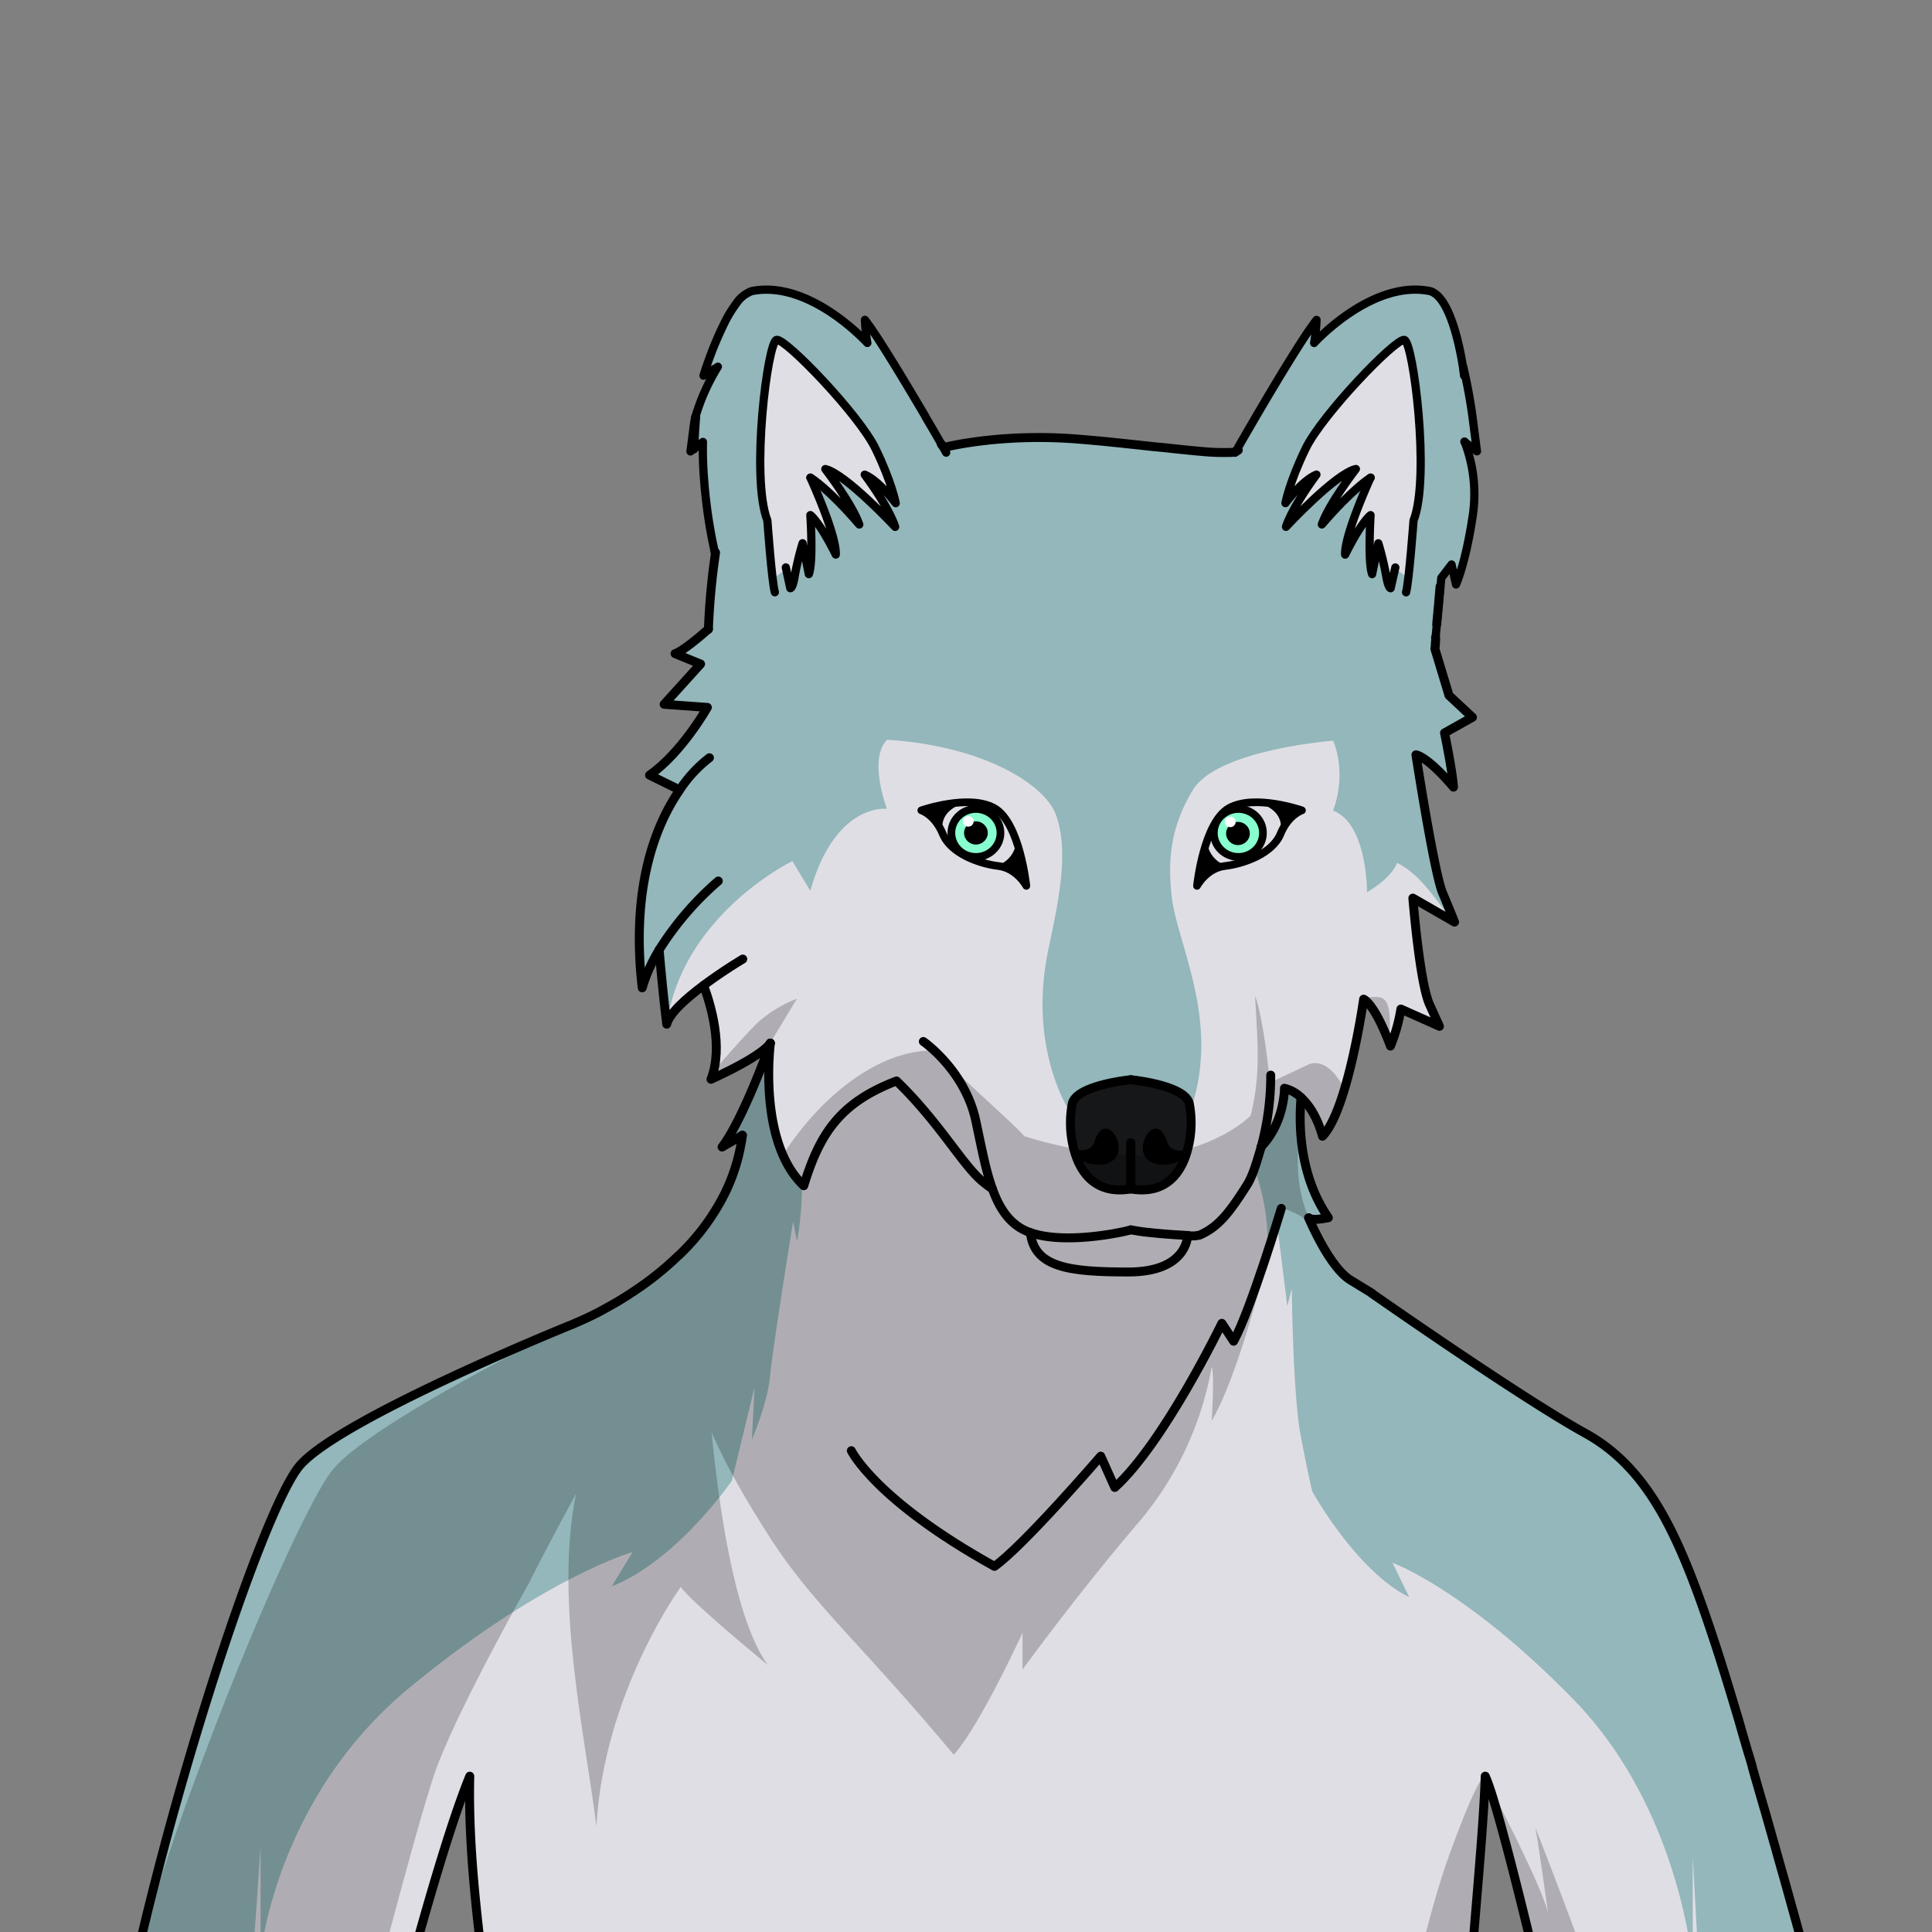 <svg xmlns="http://www.w3.org/2000/svg" viewBox="0 0 432 432">
  <rect x="0" y="0" width="432" height="432" fill="#808080" stroke="none"/>
  <defs>
    <style>.BUNTAI_WOLF_BODY_WOLF_BODY_38_cls-1{isolation:isolate;}.BUNTAI_WOLF_BODY_WOLF_BODY_38_cls-2{fill:#e0dee5;}.BUNTAI_WOLF_BODY_WOLF_BODY_38_cls-3{fill:#93b7bb;}.BUNTAI_WOLF_BODY_WOLF_BODY_38_cls-4{fill:#161719;}.BUNTAI_WOLF_BODY_WOLF_BODY_38_cls-10,.BUNTAI_WOLF_BODY_WOLF_BODY_38_cls-5,.BUNTAI_WOLF_BODY_WOLF_BODY_38_cls-6,.BUNTAI_WOLF_BODY_WOLF_BODY_38_cls-9{fill:none;stroke:#000;stroke-linecap:round;}.BUNTAI_WOLF_BODY_WOLF_BODY_38_cls-10,.BUNTAI_WOLF_BODY_WOLF_BODY_38_cls-5,.BUNTAI_WOLF_BODY_WOLF_BODY_38_cls-6{stroke-linejoin:round;}.BUNTAI_WOLF_BODY_WOLF_BODY_38_cls-5{stroke-width:2px;}.BUNTAI_WOLF_BODY_WOLF_BODY_38_cls-6{stroke-width:1.72px;}.BUNTAI_WOLF_BODY_WOLF_BODY_38_cls-7{fill:#87ffce;}.BUNTAI_WOLF_BODY_WOLF_BODY_38_cls-8{fill:#fff;}.BUNTAI_WOLF_BODY_WOLF_BODY_38_cls-9{stroke-miterlimit:10;stroke-width:1.72px;}.BUNTAI_WOLF_BODY_WOLF_BODY_38_cls-10{stroke-width:1.84px;}.BUNTAI_WOLF_BODY_WOLF_BODY_38_cls-11{opacity:0.22;mix-blend-mode:multiply;}</style>
  </defs>
  <g class="BUNTAI_WOLF_BODY_WOLF_BODY_38_cls-1">
    <g id="body">
      <path class="BUNTAI_WOLF_BODY_WOLF_BODY_38_cls-2" d="M409.78,460.58H348.51c-5.18-22.35-13.59-57.52-16.41-63.43-.51,15.73-3.63,43-4.41,63.43H109.92c-.91-18.36-5.4-39.85-4.88-63.43-5.62,13.74-13.75,43.75-18.84,63.43H25.84c9.71-52.89,33-123.56,41.33-133,9.4-10.63,60.24-31.21,60.24-31.21a76.61,76.61,0,0,0,25.19-16.43l.87-.9a49.4,49.4,0,0,0,8.5-12L162,267A40.71,40.71,0,0,0,165.65,256c.14-.72.26-1.45.35-2.19l-2.53,1.46-2,1.17c4.71-6.23,10.38-22.07,10.78-23.21,0,0,0,0,0,0s0,.07,0,.13,0,.18,0,.3c-.05.52-.14,1.42-.2,2.63a.28.28,0,0,1,0,.09c0,.67-.07,1.43-.09,2.26,0,.18,0,.36,0,.54,0,1.67,0,3.6.15,5.66,0,.38.06.78.1,1.17a49.66,49.66,0,0,0,.91,6c.11.48.22,1,.35,1.45s.24.89.37,1.33c.06.2.12.41.19.61.11.36.23.71.35,1.05s.33.87.5,1.29l0,.1,0,.06c.13.33.28.65.43,1,.07.16.15.32.23.48s.29.59.45.87.43.77.66,1.14.29.45.45.67l.27.41a1,1,0,0,0,.1.15,18.1,18.1,0,0,0,1.35,1.66c.14.16.29.32.44.47l0,0h0l.4.39c3.5-11.42,7.92-18.53,20.74-23.42,9.44,9.09,14.68,18.64,19.11,22.37a24,24,0,0,0,2.33,1.75c1.31,3.63,3,6.55,5.73,8.4a10.33,10.33,0,0,0,1.49.86,12,12,0,0,0,1.27.52c.88,7.78,8.65,8.82,21.94,8.82,12.94,0,13.21-7.77,13.22-8.17a6.39,6.39,0,0,0,2.77-.12c3.9-1.75,6.29-4.46,10.57-11.27a15.36,15.36,0,0,0,1.29-2.72c.27-.7.53-1.44.76-2.18.08-.24.16-.49.23-.73.31-1,.58-1.93.83-2.77a17.39,17.39,0,0,0,2.72-3.7c.1-.17.18-.34.27-.5.2-.39.38-.78.55-1.17s.28-.68.4-1,.23-.64.33-1,.12-.4.17-.6a4.77,4.77,0,0,0,.13-.47c.13-.48.23-.93.31-1.36,0-.14.06-.29.08-.42a18,18,0,0,0,.3-2.95,3.63,3.63,0,0,1,.52.14A7.83,7.83,0,0,1,289,244l.11.05h0c.24.14.5.3.77.48l.35.26c.24.18.48.38.73.6-.06.67-.11,1.39-.14,2.17v.05a45,45,0,0,0,2.35,17c.06.18.12.35.18.5l.2.5c.49,1.21,1,2.23,1.38,3.08a31.88,31.88,0,0,0,2.13,3.56H297c-3.62.75-4.25.18-4.35,0A60.24,60.24,0,0,0,297.2,281v0a28.35,28.35,0,0,0,1.88,2.57c.13.16.26.31.4.46s.48.53.74.78l0,0a5.08,5.08,0,0,0,.41.39l0,0a8.85,8.85,0,0,0,1.26.95l4.77,2.92s33.2,23.23,47.71,31.26,21.32,23.6,29,47c5.82,17.76,16.08,54.51,21.69,75.12h0c1.78,6.57,3.1,11.49,3.65,13.65C409.12,457.55,409.46,459,409.78,460.58Z" />
      <path class="BUNTAI_WOLF_BODY_WOLF_BODY_38_cls-2" d="M254.39,275.26c1.55.27,6.5.76,10.11.93l1.05.07c0,.4-.28,8.17-13.22,8.17-13.29,0-21.06-1-21.94-8.82,7.39,2.61,19.64.19,22.47-.61Z" />
      <path class="BUNTAI_WOLF_BODY_WOLF_BODY_38_cls-2" d="M329.63,100.44l-2.17-1.65c0,.08.22.5.47,1.22,0,0,0,0,0,0a32.63,32.63,0,0,1,1.66,11.29,36.6,36.6,0,0,1-.41,4.71q-.54,3.45-1.1,6a46.42,46.42,0,0,1-2.53,8.66l-.56-2.59-.4-1.88-1.2,1.55-.21.27-.88,1.14-1,10.37-.28,2.94,0,.23,0,.39c0,.23,0,.43-.05.62l0,.3c0,.18,0,.34-.05.47,0,.36-.05.55-.05.55l.55,1.8.21.69L324,155.5l.44.41h0l4.8,4.47-.39.22L323,163.88s1.48,7.11,1.9,11.15c0,.35.06.68.08,1-4.22-5-6.68-6.52-7.75-7h0a2.2,2.2,0,0,0-.61-.21s1,6.51,2.24,13.6,2.77,15,3.71,17.27c1.86,4.43,2.68,6.53,2.68,6.53l-.42-.24-8.9-5.12s1.51,18.87,3.72,23.76l2.22,4.9-8.62-3.85a37,37,0,0,1-2.33,8.27l-.3-.78-.14-.35c-3.36-8.6-5.51-9.35-5.51-9.35s0,.12,0,.35a157.91,157.91,0,0,1-4.24,19.79,1.54,1.54,0,0,0-.05.17c-1.36,4.46-3,8.41-4.86,10.33a18,18,0,0,0-4.46-8.32l-.36-.34a10.23,10.23,0,0,0-1.84-1.33h0L289,244a7.19,7.19,0,0,0-1.21-.53,3.63,3.63,0,0,0-.52-.14s0,.34,0,.93c0,.17,0,.36-.05.57s0,.37-.07.57,0,.18,0,.28a21.71,21.71,0,0,1-1.5,5.35.14.14,0,0,1,0,.06,17.58,17.58,0,0,1-3.54,5.37c-.14.49-.3,1-.46,1.55-.11.37-.22.74-.34,1.12l0,.1c-.07.24-.15.49-.23.73-.23.74-.49,1.48-.76,2.18-.18.49-.38,1-.58,1.39l-.21.43a9.32,9.32,0,0,1-.5.9c-4.28,6.81-6.67,9.52-10.57,11.27a6.39,6.39,0,0,1-2.77.12l-1.05-.07c-3.61-.17-8.56-.66-10.11-.93l-1.53-.26c-2.83.8-15.08,3.22-22.47.61a12,12,0,0,1-1.27-.52,10.33,10.33,0,0,1-1.49-.86c-2.69-1.85-4.42-4.77-5.73-8.4a24,24,0,0,1-2.33-1.75c-4.43-3.73-9.67-13.28-19.11-22.37-12.82,4.89-17.24,12-20.74,23.42l-.4-.39h0l-.07-.07c-.14-.14-.28-.29-.41-.44s-.44-.5-.65-.76a.23.23,0,0,1-.07-.07l-.63-.83-.1-.15a12.66,12.66,0,0,1-.72-1.08q-.34-.56-.66-1.14a19.4,19.4,0,0,1-.9-1.83s0,0,0,0l0-.09v0c-.05-.1-.09-.2-.13-.3l-.08-.18,0-.07c-.16-.4-.32-.8-.47-1.22-.35-1-.65-2-.91-3-.13-.48-.24-1-.35-1.45-.22-1-.4-2-.55-3-.08-.5-.14-1-.2-1.49s-.11-1-.16-1.46v-.08c0-.15,0-.29,0-.44s-.05-.53-.07-.8l-.06-1.06c0-.8-.07-1.57-.08-2.31s0-1.47,0-2.14c0-.18,0-.36,0-.54,0-.57,0-1.11.06-1.61v-.17l0-.48v-.08h0c0-.32,0-.63.05-.9s0-.41.05-.59c.07-.88.13-1.43.15-1.57,0,0,0,0,0,0-.19.35-1.43,2.16-8.44,5.76l-.69.35c-1.21.61-2.58,1.27-4.13,2,.07-.17.13-.34.19-.51.15-.43.28-.86.39-1.31,1.8-7-.82-15.41-2.24-19.21-3.85,2.86-7.64,6.22-8.24,8.68v0s0-.07,0-.1c-.65-5.34-1.21-11.29-1.61-15.78,0,0,0-.08,0-.12,0-.2,0-.4-.05-.6a35.67,35.67,0,0,0-3.76,8.42s0,0,0,0c-1.5-13-.24-23.16,2.07-30.84a48.75,48.75,0,0,1,5.49-12.19l0-.07.62-.93-.88-.68h0l0,0-.05,0-.21-.11-.55-.27-.54-.26-1-.5-.65-.32-1.64-.81-.68-.33-.32-.16a41.77,41.77,0,0,0,9.09-9.34l.08-.11a62.61,62.61,0,0,0,3.76-5.69l-.52,0-9.15-.66.42-.46L149,157l6.52-7.18,1.14-1.26-.26-.11-5.45-2.22a3.52,3.52,0,0,0,.83-.37h0a41.07,41.07,0,0,0,6.62-5.1h0v-.16c0-2.23.31-6.57.9-11.82.18-1.65.4-3.38.65-5.17h0l-.15-.65,0-.14c-.41-1.88-.85-4.12-1.25-6.73-.45-3-.75-5.64-.94-8,0,0,0-.06,0-.09a81.16,81.16,0,0,1-.32-9.18l-2.08,1.58c.06-2.5.2-4.91.4-7.21a46.09,46.09,0,0,1,5-11.14l-3.21,2a79.86,79.86,0,0,1,4.53-11.67h0a27.74,27.74,0,0,1,2.7-4.46A7.14,7.14,0,0,1,168,65.05c10.72-2.15,21.38,7.18,24.76,10.49a0,0,0,0,1,0,0c.7.68,1.08,1.1,1.08,1.1s-.11-.52-.23-1.56c-.11-.85-.23-2-.31-3.6,2.89,3.73,8.8,13.54,13.52,21.59a.21.21,0,0,0,0,.06c1.32,2.25,2.55,4.37,3.59,6.18h0l.66.68s0,0,0,0a82.26,82.26,0,0,1,14.17-2,110.23,110.23,0,0,1,15.65.13l.92.08a0,0,0,0,1,0,0c1,.07,1.92.16,2.88.25q1.89.17,3.75.36l2.45.25,1.21.13,2.37.25,1.16.13,2.27.25,2.18.24,2.1.23,1.33.14,1.27.13,1.28.13,1.13.11,1.47.13a48.64,48.64,0,0,0,6,.22l.48,0a5.7,5.7,0,0,0,1-.18c1.35-2.36,3.19-5.54,5.22-9a1.82,1.82,0,0,1,.15-.27c4.57-7.76,10-16.72,12.73-20.24-.08,1.56-.2,2.76-.31,3.6-.12,1-.23,1.55-.23,1.55s.38-.42,1.08-1.1l.06,0c2.37-2.32,8.18-7.46,15.08-9.7a22.38,22.38,0,0,1,4.29-1,17.29,17.29,0,0,1,5.36.2c2.77.74,4.67,5.32,5.89,9.79a1.21,1.21,0,0,1,.05.18,71.85,71.85,0,0,1,1.73,8.75L327.18,82a119.32,119.32,0,0,1,2.33,13.11c0,.29.07.57.11.83,0,.07,0,.13,0,.19l.62,4.78Z" />
      <path class="BUNTAI_WOLF_BODY_WOLF_BODY_38_cls-3" d="M329.59,111.32a24.56,24.56,0,0,1-.5,7.18c-.35,1.33-.69,2.52-1,3.57a47,47,0,0,1-2.29,6.23l-.8-.16-1.6-.33-.08,0s0,.1-.13.29l-.47,1c-.32,3.86-.64,6.73-.83,7.9l-.79,4.72.23,5.14,0,.63.18.06.38.12,2.49,8.21h0l4.41,4.69-5.27,3.62,1.81,11.25-.43-.45c-1.33-1.35-5.41-5.39-7.67-6h0c.39,2.95.89,7.93,1.63,13.39,1.18,8.76,3,18.75,6,23.56-3.81-4.64-7.13-10.37-12.47-13-1.31,3.53-6.72,6.56-6.72,6.56s.1-15.35-7.59-18.24c3.23-8.91,0-15.64,0-15.64s-25.86,2-31.34,11-5.47,16.84-4.78,23.52c1.1,10.78,11,27.83,4.39,47.67l-.22-.11c-7.93-3.88-17-2.09-26.7,1.2h0c-.36-.51-9.69-14.44-5-36.68,2.34-11,4.55-21.55,1.81-29.65-2.27-7.16-16.52-15.84-37.87-17.15-4.31,4.19-.06,15.44-.06,15.44s-11.53-1.49-17.12,18.32c-2.56-4.2-4-6.64-4-6.64S152.6,204.42,149.08,229a.06.06,0,0,0,0,0,.66.66,0,0,0,0-.14,137.47,137.47,0,0,0-1.61-15.78s0-.08,0-.12l-3.81,7.82s0,0,0,0v0s-4.54-12,2.08-30.86a80.58,80.58,0,0,1,5.49-12.19l0-.07-.27-1.61,0,0-.05,0-.21-.11-.55-.27-.54-.26-1-.5-.65-.32-1.64-.81-.68-.33a46,46,0,0,0,8.77-9.5l.08-.11a37.1,37.1,0,0,0,3.24-5.73l.16-.37c-8-.47-8.89-.75-8.89-.75L149,157a74,74,0,0,0,6.52-7.18,11.69,11.69,0,0,0,.88-1.37l.14-.3c-4.43-1.47-4.74-2.19-4.76-2.29h0l6.62-5.1a1.09,1.09,0,0,1,0-.12v0c.07-1,.44-6.24.9-11.82.16-2,.33-4,.5-5.83l0-.14c-.91-5.12-1.72-9.93-2.19-14.7,0,0,0-.06,0-.09a86.83,86.83,0,0,1-.45-8.71l-2,1.18h0a18.46,18.46,0,0,1,0-4.13q.06-.56.15-1.2a15.73,15.73,0,0,1,.38-2,46.09,46.09,0,0,1,5-11.14l-3.21,2a79.86,79.86,0,0,1,4.53-11.67h0a27.74,27.74,0,0,1,2.7-4.46c2.09-2.45,4.52-2.82,9.56-2.53,7,.41,16.43,8.28,18.67,10.24a0,0,0,0,1,0,0l.47.42.38-.88.68-1.59s6.86,10.08,12.26,19.13l.27.45a.21.21,0,0,0,0,.06c1.33,2.21,2.73,4.32,4.09,6.28.31.38.42.55.42.55s4.21-1.47,13.94-1.93a146,146,0,0,1,16.57.21,0,0,0,0,1,0,0c20.08,1.27,28.47,3.57,33.65,2.74,1.81-2.51,3.73-5.36,5.51-8.36.12-.21.25-.41.38-.62a1.82,1.82,0,0,1,.15-.27c5.31-8.81,11.74-18.24,11.74-18.24l.68,1.6.37.87.48-.42.06,0c1.83-1.61,8-6.78,14-9.09.37-.23.74-.43,1.09-.61a7.07,7.07,0,0,1,4-1,1.53,1.53,0,0,1,.26.08,3.26,3.26,0,0,1,.66.39c6.63-.21,6.84,1.48,10.59,9.6a1.21,1.21,0,0,1,.05.18c2.1,6.61,2.23,9,2.23,9l.49,1.51s.73,5.73,1.16,9.4c0,.38.08.73.11,1.07,0,.07,0,.13,0,.19a18.94,18.94,0,0,1,0,4.3l-1.72-.51a.73.73,0,0,1,0,.08s0,0,0,0A70.69,70.69,0,0,1,329.59,111.32Z" />
      <path class="BUNTAI_WOLF_BODY_WOLF_BODY_38_cls-4" d="M265.54,257.08c-.14.53-.3,1.06-.49,1.59-1.67,4.58-5.23,8.36-12.2,7.18-7,1.18-10.53-2.6-12.2-7.18-.19-.53-.35-1.06-.5-1.59a22.92,22.92,0,0,1-.36-10.43c1.18-4.08,13.06-5.22,13.06-5.22s11.88,1.14,13.06,5.22A23,23,0,0,1,265.54,257.08Z" />
      <path class="BUNTAI_WOLF_BODY_WOLF_BODY_38_cls-5" d="M252.85,241.43s-11.88,1.14-13.06,5.22a22.92,22.92,0,0,0,.36,10.43c.15.53.31,1.06.5,1.59,1.67,4.58,5.23,8.36,12.2,7.18V255.56" />
      <path d="M246.84,260.33a7.66,7.66,0,0,1-6.19-1.66c-.19-.53-.35-1.06-.5-1.59.18,0,3.7.94,4.55-1.76s2.44-3.91,4.1-2.14S251.32,259.47,246.84,260.33Z" />
      <path class="BUNTAI_WOLF_BODY_WOLF_BODY_38_cls-5" d="M252.85,255.56v10.29c7,1.18,10.53-2.6,12.2-7.18.19-.53.35-1.06.49-1.59a23,23,0,0,0,.37-10.43c-1.18-4.08-13.06-5.22-13.06-5.22" />
      <path d="M265.54,257.08c-.14.53-.3,1.06-.49,1.59a7.66,7.66,0,0,1-6.19,1.66c-4.49-.86-3.63-5.39-2-7.15s3.25-.63,4.11,2.14S265.37,257.12,265.54,257.08Z" />
      <path class="BUNTAI_WOLF_BODY_WOLF_BODY_38_cls-6" d="M229.49,198.08s-1.47-14.24-7.2-17.41-16.28.53-16.28.53,3,.91,4.82,5.31,8.26,6.64,12.4,7.13S229.49,198.08,229.49,198.08Z" />
      <path class="BUNTAI_WOLF_BODY_WOLF_BODY_38_cls-7" d="M218.22,180.89a5.36,5.36,0,1,0,5.49,5.36A5.43,5.43,0,0,0,218.22,180.89Z" />
      <ellipse cx="218.22" cy="186.25" rx="2.65" ry="2.59" />
      <ellipse class="BUNTAI_WOLF_BODY_WOLF_BODY_38_cls-8" cx="216.5" cy="183.66" rx="1.21" ry="1.18" />
      <ellipse class="BUNTAI_WOLF_BODY_WOLF_BODY_38_cls-9" cx="218.22" cy="186.25" rx="5.49" ry="5.36" />
      <path d="M214.51,180s-4.65,1.53-3.66,6.12c-3.26-3.95-3.66-5-3.66-5A14.53,14.53,0,0,1,214.51,180Z" />
      <path d="M227.24,188a6.11,6.11,0,0,1-4.16,5.49c2.25.74,5.48,2.27,5.48,2.27S228.05,190,227.24,188Z" />
      <path class="BUNTAI_WOLF_BODY_WOLF_BODY_38_cls-6" d="M267.65,198.08s1.47-14.24,7.2-17.41,16.27.53,16.27.53-3,.91-4.82,5.31-8.25,6.64-12.4,7.13S267.65,198.08,267.65,198.08Z" />
      <path class="BUNTAI_WOLF_BODY_WOLF_BODY_38_cls-7" d="M276.91,180.89a5.36,5.36,0,1,1-5.49,5.36A5.43,5.43,0,0,1,276.91,180.89Z" />
      <ellipse cx="276.81" cy="186.37" rx="2.65" ry="2.59" />
      <ellipse class="BUNTAI_WOLF_BODY_WOLF_BODY_38_cls-8" cx="275.09" cy="183.78" rx="1.21" ry="1.18" />
      <ellipse class="BUNTAI_WOLF_BODY_WOLF_BODY_38_cls-9" cx="276.91" cy="186.25" rx="5.49" ry="5.36" />
      <path d="M282.63,180s4.65,1.53,3.66,6.12c3.26-3.95,3.65-5,3.65-5A14.48,14.48,0,0,0,282.63,180Z" />
      <path d="M269.9,188a6.11,6.11,0,0,0,4.16,5.49,58.93,58.93,0,0,0-5.48,2.27S269.09,190,269.9,188Z" />
      <path class="BUNTAI_WOLF_BODY_WOLF_BODY_38_cls-2" d="M313.78,76c-1.85.23-12.09,11-17.8,18.31s-7.39,16.87-7.39,16.87l3.54-2.8L289,115.48s11.27-8.85,12.5-9.38c-2.2,4.37-4.4,8.59-4.4,8.59s9.32-8,9.79-7.83c-3.82,8.13-4.16,12.32-4.16,12.32l4.18-2.94.47,10.89,1.22-4,2.13,6,1.31-1.8a9.73,9.73,0,0,1,3,2.31,165.08,165.08,0,0,1,2.17-18.57C319.1,100.22,315.62,75.75,313.78,76Z" />
      <path class="BUNTAI_WOLF_BODY_WOLF_BODY_38_cls-2" d="M191.92,94.41c-5.72-7.32-16-18.08-17.8-18.31s-5.32,24.23-3.49,35.07a164.8,164.8,0,0,1,2.17,18.56,9.73,9.73,0,0,1,3-2.31l1.31,1.8,2.12-6,1.23,4,.46-10.89,4.18,2.94S184.79,115.1,181,107c.47-.11,9.79,7.84,9.79,7.84s-2.2-4.23-4.4-8.59c1.22.53,12.5,9.37,12.5,9.37l-3.09-7.1,3.53,2.8S197.63,101.73,191.92,94.41Z" />
      <path class="BUNTAI_WOLF_BODY_WOLF_BODY_38_cls-3" d="M177.48,262.56a1,1,0,0,1-.1-.15,34.3,34.3,0,0,1-2.52-4.6c-.3-.65-.61-1.37-.93-2.14a30.55,30.55,0,0,1-1.78-9.66,72.48,72.48,0,0,1,.38-10.83l-.52,1.11-9,19.11.49-.09,2.23-.38,0,1.11-.05,1.22s.52,2.07-3.58,9.69L162,267A77.62,77.62,0,0,1,153.41,279l-.81.94a76.61,76.61,0,0,1-25.19,16.43s-50.84,20.58-60.24,31.21c-8.36,9.46-31.62,80.13-41.33,133H55l3.27-47.84V437.2s3.26-34.95,33.08-59.65c29.36-24.31,49.46-30.33,50.09-30.51-.06.11-.57.95-4.65,7.68,14.68-5.83,26.86-23.64,26.86-23.64l5.07-20.87-.59,11.65s3.5-8,4.08-14.33,5.13-34.37,5.13-34.37l.89,4.43a79.94,79.94,0,0,0,1.12-12.85h0A9.69,9.69,0,0,1,177.48,262.56Z" />
      <path class="BUNTAI_WOLF_BODY_WOLF_BODY_38_cls-3" d="M409.78,460.58l-5.11-.08v.08H381l-2.5-45.43v24.47s-2.63-35-26.71-59.66-40.44-30.52-40.44-30.52l3.76,7.69c-11.85-5.83-21.68-23.64-21.68-23.64s-1-4.06-2.65-12.79-1.94-32.57-1.94-32.57l-1,3.91c-1-8.22-2.18-17.48-2.18-17.48s-.7,2.27-2.28,6.56c0-.34,0-.68.05-1a49.61,49.61,0,0,0-2.71-18.18s-.47.77-.48.23.39-2.2,2-6.87a2.29,2.29,0,0,0,.23-.21,14.76,14.76,0,0,0,3.15-4h0a19,19,0,0,0,2.24-7.61,1.5,1.5,0,0,1,1.3.57h0a10.07,10.07,0,0,1,1.64,2.44s0,.37.06,1v.11c.19,3.21.86,12.53,2.34,17v0a4.29,4.29,0,0,0,.16.43.14.14,0,0,0,0,.07l.06.17a2.44,2.44,0,0,0,.1.24l0,.09c.36.89.7,1.67,1,2.36l.36.72a20.31,20.31,0,0,0,2.12,3.56h-.1l-3.73.91a76,76,0,0,0,4,7.76v0l.1.17a15.41,15.41,0,0,0,1.76,2.42l0,0c.13.16.26.31.4.46s.48.53.74.78l0,0,.41.39,0,0,.4.34.43.32c.14.11.29.2.43.29l4.77,2.92s33.2,23.23,47.71,31.26,21.32,23.6,29,47c.42,1.29.87,2.68,1.34,4.16.09.3.18.59.28.9l.58,1.85.15.48.42,1.37c.14.47.29.94.43,1.41s.29,1,.44,1.45c.35,1.15.7,2.33,1.06,3.53.21.68.42,1.37.62,2.07.67,2.24,1.35,4.56,2,6.93.32,1.1.64,2.21,1,3.33a.32.32,0,0,1,0,.09c1,3.34,1.95,6.76,2.93,10.19.07.23.14.46.2.7q.88,3.12,1.76,6.23.27.9.51,1.8c.32,1.12.63,2.23.94,3.34.48,1.7.95,3.39,1.41,5,.16.56.31,1.11.46,1.65.3,1.1.6,2.18.9,3.25a1.42,1.42,0,0,1,.05.16c.21.76.42,1.5.62,2.24.07.26.15.51.21.77.75,2.68,1.45,5.24,2.11,7.65v0l.58,2.21c.15.57.3,1.13.45,1.67.07.23.13.46.19.68v.11Z" />
      <path class="BUNTAI_WOLF_BODY_WOLF_BODY_38_cls-5" d="M265.55,276.25h0c0,.4-.28,8.17-13.22,8.17-13.29,0-21.06-1-21.94-8.82" />
      <path class="BUNTAI_WOLF_BODY_WOLF_BODY_38_cls-5" d="M321,143.15c0,.23,0,.43-.05.62l0,.3c0,.18,0,.34-.05.47,0,.36-.05.55-.05.55L324,155.5l5.24,4.89L323,163.88s1.75,8.39,2,12.12c-5.94-7-8.39-7.22-8.39-7.22s4.08,26.44,5.95,30.87,2.68,6.53,2.68,6.53l-9.32-5.36s1.51,18.87,3.72,23.76l2.22,4.9-8.62-3.85a37,37,0,0,1-2.33,8.27c-3.62-9.67-6-10.48-6-10.48s-3.49,24.81-9.2,30.64c-1.23-4.5-3.14-7.13-4.82-8.66a8.05,8.05,0,0,0-3.68-2.06s.08,7.64-5.26,13.13" />
      <path class="BUNTAI_WOLF_BODY_WOLF_BODY_38_cls-5" d="M321,142.53v.06c0,.06,0,.12,0,.17" />
      <path class="BUNTAI_WOLF_BODY_WOLF_BODY_38_cls-5" d="M322,131.15c-.1,1.16-.19,2.28-.29,3.35,0,.47-.08.93-.13,1.38l-.06.67c0,.4-.07.8-.1,1.19-.06.65-.12,1.27-.17,1.85" />
      <path class="BUNTAI_WOLF_BODY_WOLF_BODY_38_cls-5" d="M276.88,100.65l-.11.09a1.51,1.51,0,0,1-.51.25,5.7,5.7,0,0,1-1,.18l-.48,0a48.64,48.64,0,0,1-6-.22l-1.47-.13-1.13-.11-1.28-.13-1.27-.13-1.33-.14-2.1-.23L258,99.88l-2.27-.25-1.16-.13-2.37-.25L251,99.12l-2.45-.25q-1.86-.2-3.75-.36c-1.27-.12-2.54-.23-3.82-.33-17.36-1.4-29.82,1.86-29.82,1.86s0,0,0,0l-.66-.68" />
      <path class="BUNTAI_WOLF_BODY_WOLF_BODY_38_cls-5" d="M151.82,176.8l-.88-.68-5.7-2.8c7.22-5,12.93-15.14,12.93-15.14l-9.67-.7,8.15-9-5.71-2.33s1.52-.24,7.46-5.48" />
      <path class="BUNTAI_WOLF_BODY_WOLF_BODY_38_cls-5" d="M155.57,93.15c-.2,2.3-.34,4.71-.4,7.21" />
      <path class="BUNTAI_WOLF_BODY_WOLF_BODY_38_cls-5" d="M160.61,197a68.27,68.27,0,0,0-13.23,15.4,35.75,35.75,0,0,0-3.78,8.48c-2.61-22.64,3.1-36.49,8.22-44a29.39,29.39,0,0,1,6.81-7.44" />
      <path class="BUNTAI_WOLF_BODY_WOLF_BODY_38_cls-5" d="M166.09,214.45s-4.43,2.62-8.77,5.88c-3.85,2.86-7.64,6.22-8.24,8.68-.7-5.67-1.29-12-1.7-16.64" />
      <path class="BUNTAI_WOLF_BODY_WOLF_BODY_38_cls-5" d="M172.26,233.23c-.11,1-2.68,22.33,7.46,31.9,3.5-11.42,7.92-18.53,20.74-23.42,9.44,9.09,14.68,18.64,19.11,22.37a24,24,0,0,0,2.33,1.75" />
      <path class="BUNTAI_WOLF_BODY_WOLF_BODY_38_cls-5" d="M157.32,220.33c1.55,4.14,4.51,13.74,1.66,21,11.3-5.17,13-7.67,13.26-8.09" />
      <path class="BUNTAI_WOLF_BODY_WOLF_BODY_38_cls-5" d="M252.86,275c-2.83.8-15.08,3.22-22.47.61a12,12,0,0,1-1.27-.52,10.33,10.33,0,0,1-1.49-.86c-2.69-1.85-4.42-4.77-5.73-8.4-1.55-4.31-2.5-9.62-3.73-15.3-2.45-11.27-11.71-17.65-11.71-17.65" />
      <path class="BUNTAI_WOLF_BODY_WOLF_BODY_38_cls-5" d="M166,253.85l-4.54,2.63c4.71-6.23,10.38-22.07,10.78-23.21,0,0,0,0,0,0a.08.08,0,0,0,0,0" />
      <path class="BUNTAI_WOLF_BODY_WOLF_BODY_38_cls-5" d="M292.63,272.33c.3.71,4.7,11.07,9.31,13.88l4.77,2.92" />
      <path class="BUNTAI_WOLF_BODY_WOLF_BODY_38_cls-5" d="M292.61,272.29l0,0c.1.15.74.73,4.41,0-6.5-9.42-6.64-20.75-6.1-26.89" />
      <path class="BUNTAI_WOLF_BODY_WOLF_BODY_38_cls-5" d="M286.5,270.2s-6.82,22.71-10.66,29.7l-2.63-4s-12.93,26.74-23.94,36.7l-3.14-7s-17.3,20.1-23.77,24.64c-26.74-14.85-32-25.86-32-25.86" />
      <path class="BUNTAI_WOLF_BODY_WOLF_BODY_38_cls-5" d="M284.14,240.4A60.77,60.77,0,0,1,282,256.47c-.77,2.59-1.79,6.3-3.11,8.4-4.28,6.81-6.67,9.52-10.57,11.27a6.39,6.39,0,0,1-2.77.12l-1.05-.07c-3.61-.17-8.56-.66-10.11-.93l-1.53-.26" />
      <path class="BUNTAI_WOLF_BODY_WOLF_BODY_38_cls-10" d="M327.38,84l0-.2c-.25-1.92-2.39-17.31-7.67-18.72-13-2.59-25.87,11.61-25.87,11.61a39,39,0,0,0,.54-5.15c-4,5.12-13.66,21.74-18.1,29.48l-.13.22" />
      <path class="BUNTAI_WOLF_BODY_WOLF_BODY_38_cls-10" d="M327.45,98.78h0l2.8,2.13-.75-5.8A119.32,119.32,0,0,0,327.18,82l.18,1.76" />
      <path class="BUNTAI_WOLF_BODY_WOLF_BODY_38_cls-10" d="M321,143.15l0-.39,0-.23.28-2.94,1-10.37,2.29-3,1,4.47s2.06-4.47,3.63-14.7a32.58,32.58,0,0,0-1.72-17.24" />
      <path class="BUNTAI_WOLF_BODY_WOLF_BODY_38_cls-10" d="M306.49,106.8h0c-.22.13-3.89,2.34-10.92,10.47,1.58-4.63,7.61-12.4,7.61-12.4-4.55,1-15.63,12.93-15.63,12.93s.94-3.66,6.81-11.68c-3.27,1.35-6.93,6.38-6.93,6.38s.82-4.57,4.52-12.2S312,75.69,314,76s5.85,30.83,2.07,40.39c0,0-1,13.6-1.67,16.05" />
      <path class="BUNTAI_WOLF_BODY_WOLF_BODY_38_cls-10" d="M312,126.89l-1.05,4.64c-.05,0-.54-.07-1-2.8a68.44,68.44,0,0,0-1.75-7.25l-1.39,6.9c-1-2.71-.35-13.19-.35-13.19s-1.93,1.31-5.68,8.82c-.18-4.39,5.49-16.78,5.67-17.2" />
      <path class="BUNTAI_WOLF_BODY_WOLF_BODY_38_cls-10" d="M211.57,101.21l-.81-1.41h0l-.25-.45h0c-1-1.81-2.27-3.93-3.59-6.18a.21.21,0,0,1,0-.06c-4.72-8-10.63-17.86-13.52-21.59.08,1.55.2,2.75.31,3.6.12,1,.23,1.56.23,1.56s-.38-.42-1.08-1.1a0,0,0,0,0,0,0c-3.38-3.31-14-12.64-24.76-10.49a7.14,7.14,0,0,0-3.47,2.78,27.74,27.74,0,0,0-2.7,4.46h0A79.86,79.86,0,0,0,157.31,84l3.21-2a46.09,46.09,0,0,0-5,11.14,15.73,15.73,0,0,0-.38,2q-.09.65-.15,1.2l-.6,4.6.62-.47h0l.09-.07,2.08-1.58a81.16,81.16,0,0,0,.32,9.18s0,.06,0,.09c.19,2.33.49,5,.94,8,.4,2.61.84,4.85,1.25,6.73l0,.14.15.65" />
      <path class="BUNTAI_WOLF_BODY_WOLF_BODY_38_cls-10" d="M181.21,106.8h0c.18.42,5.85,12.81,5.67,17.2-3.75-7.51-5.68-8.82-5.68-8.82s.7,10.48-.34,13.19l-1.4-6.9a68.44,68.44,0,0,0-1.75,7.25c-.42,2.73-.91,2.8-1,2.8l-1-4.64" />
      <path class="BUNTAI_WOLF_BODY_WOLF_BODY_38_cls-10" d="M173.26,132.43c-.7-2.45-1.67-16.05-1.67-16.05-3.78-9.56.06-40.08,2.07-40.39s18.4,16.69,22.1,24.32,4.52,12.2,4.52,12.2-3.66-5-6.93-6.38c5.87,8,6.81,11.68,6.81,11.68s-11.08-11.89-15.62-12.93c0,0,6,7.77,7.6,12.4-7-8.13-10.7-10.34-10.92-10.47" />
      <path class="BUNTAI_WOLF_BODY_WOLF_BODY_38_cls-5" d="M158.4,140.7A159.09,159.09,0,0,1,160,123.55h0" />
      <path class="BUNTAI_WOLF_BODY_WOLF_BODY_38_cls-5" d="M166,253.85c-.09.74-.21,1.47-.35,2.19v0A41.28,41.28,0,0,1,162,267L162,267a50.09,50.09,0,0,1-9.37,12.88c-.35.35-.7.7-1.06,1s-.71.68-1.07,1l-.9.81-.56.5c-.67.58-1.35,1.14-2,1.67s-1.15.91-1.72,1.34c-2,1.51-4,2.84-5.86,4-.81.5-1.59,1-2.35,1.4l-.74.42L134,293.33c-1.51.78-2.83,1.4-3.88,1.87s-1.81.78-2.27,1l-.23.09-.25.09s-50.84,20.58-60.24,31.21c-8.36,9.46-31.62,80.13-41.33,133H86.2c5.09-19.68,13.22-49.69,18.84-63.43-.52,23.58,4,45.07,4.88,63.43H327.69c.78-20.47,3.9-47.7,4.41-63.43,2.82,5.91,11.23,41.08,16.41,63.43h61.27c-.32-1.54-.66-3-1-4.4-.55-2.15-1.86-7.07-3.65-13.63v0c-.07-.23-.13-.46-.19-.69-.15-.54-.3-1.1-.45-1.67l-2.7-9.82c-.06-.26-.14-.51-.21-.77-.21-.74-.42-1.48-.62-2.24a1.42,1.42,0,0,0-.05-.16c-.3-1.07-.6-2.15-.9-3.25-.15-.54-.3-1.09-.46-1.65-.46-1.66-.93-3.35-1.41-5-.31-1.11-.63-2.22-.94-3.34q-.24-.9-.51-1.8-.87-3.1-1.76-6.23c-.06-.24-.13-.47-.2-.7-1-3.43-2-6.85-2.93-10.19a.32.32,0,0,0,0-.09c-.33-1.12-.65-2.23-1-3.33-.69-2.37-1.37-4.69-2-6.93-.21-.7-.41-1.39-.62-2.07-.36-1.2-.71-2.38-1.06-3.53-.15-.49-.3-1-.44-1.45s-.29-.94-.43-1.41l-.42-1.37-.15-.48-.58-1.85c-.1-.3-.19-.61-.28-.9-.47-1.48-.92-2.87-1.34-4.16-7.69-23.41-14.51-39-29-47s-47.71-31.26-47.71-31.26" />
      <g class="BUNTAI_WOLF_BODY_WOLF_BODY_38_cls-11">
        <path d="M284.61,276.25s-6.69,29.42-13.68,41.48c.7-11.18,0-12.06,0-12.06a73.42,73.42,0,0,1-16.07,34.43c-13.64,15.9-26.22,33.2-26.22,33.2v-8.21s-9.63,21-15.39,27.26c-21.38-25.58-31.7-33.78-41.37-49s-20.09-33.19-22.13-61.16c8.79-4,15.11-22.45,16.33-27.36l-3.23.83s7-14.31,9-20.78c.64,14.2,1,17.77,3.19,23.44,7.35-11.64,20.33-23.52,33.81-23.44,7.27,7.26,18.68,17.17,20.14,19.16a94.28,94.28,0,0,0,25.31,4.32c8.32,1,27.75-5.29,29.78-16.31,1.42-.7,8.32-3.93,8.32-3.93s4.14-2.6,8.23,5.43c-2.81,8.64-4.91,9.95-4.91,9.95s-2.59-7.43-4.48-7.78c-.41,7.6-3,17,1.81,27.64-4.41-3.09-6.59-3.17-6.59-3.17Z" />
        <path d="M158.39,240.89s8-9.43,11.42-12.58a29.32,29.32,0,0,1,8.39-5l-6.32,10.44a68.13,68.13,0,0,1-8.77,5.64C159.5,241.12,158.39,240.89,158.39,240.89Z" />
        <path d="M310.6,233.12s-3.14-8.1-6.64-10C308.59,223.19,311.56,220.43,310.6,233.12Z" />
        <path d="M283.78,240.4s-1.22-12.45-3.15-17.78c.57,11.71,2,20.72-3.46,34.47,5.3-7.22,7-12.23,7-12.23Z" />
        <path d="M75,460.58H25.84s2-18.6,15-55,27.73-69.4,33.34-76.68S103.58,308.38,122,299s28.25-16.43,28.25-16.43l6.75,4s1.36,67.58,14.72,85.75c-18.58-15.3-19.49-17.48-19.49-17.48s-17.13,23.42-18.88,53.48C130.9,388.38,123.91,358,128.8,334c-7.51,13.8-10.5,19.92-10.5,19.92s-16.59,29.36-21.13,42.64-17.54,64-17.54,64Z" />
        <path d="M332.66,398.52S345.5,423,346.2,428.14c-2.45-17.65-2.89-19.49-2.89-19.49S355.2,439,358.17,449s3.49,11.18,3.49,11.18l-13.15.38S335.29,405,332.66,398.52Z" />
        <path d="M331.61,399.3s-2.81,30.91-2.67,40.88a163.4,163.4,0,0,1-1.25,20.4H312.38s5.68-29.21,11.62-45.64,7.61-17.47,7.61-17.47Z" />
      </g>
    </g>
  </g>
</svg>